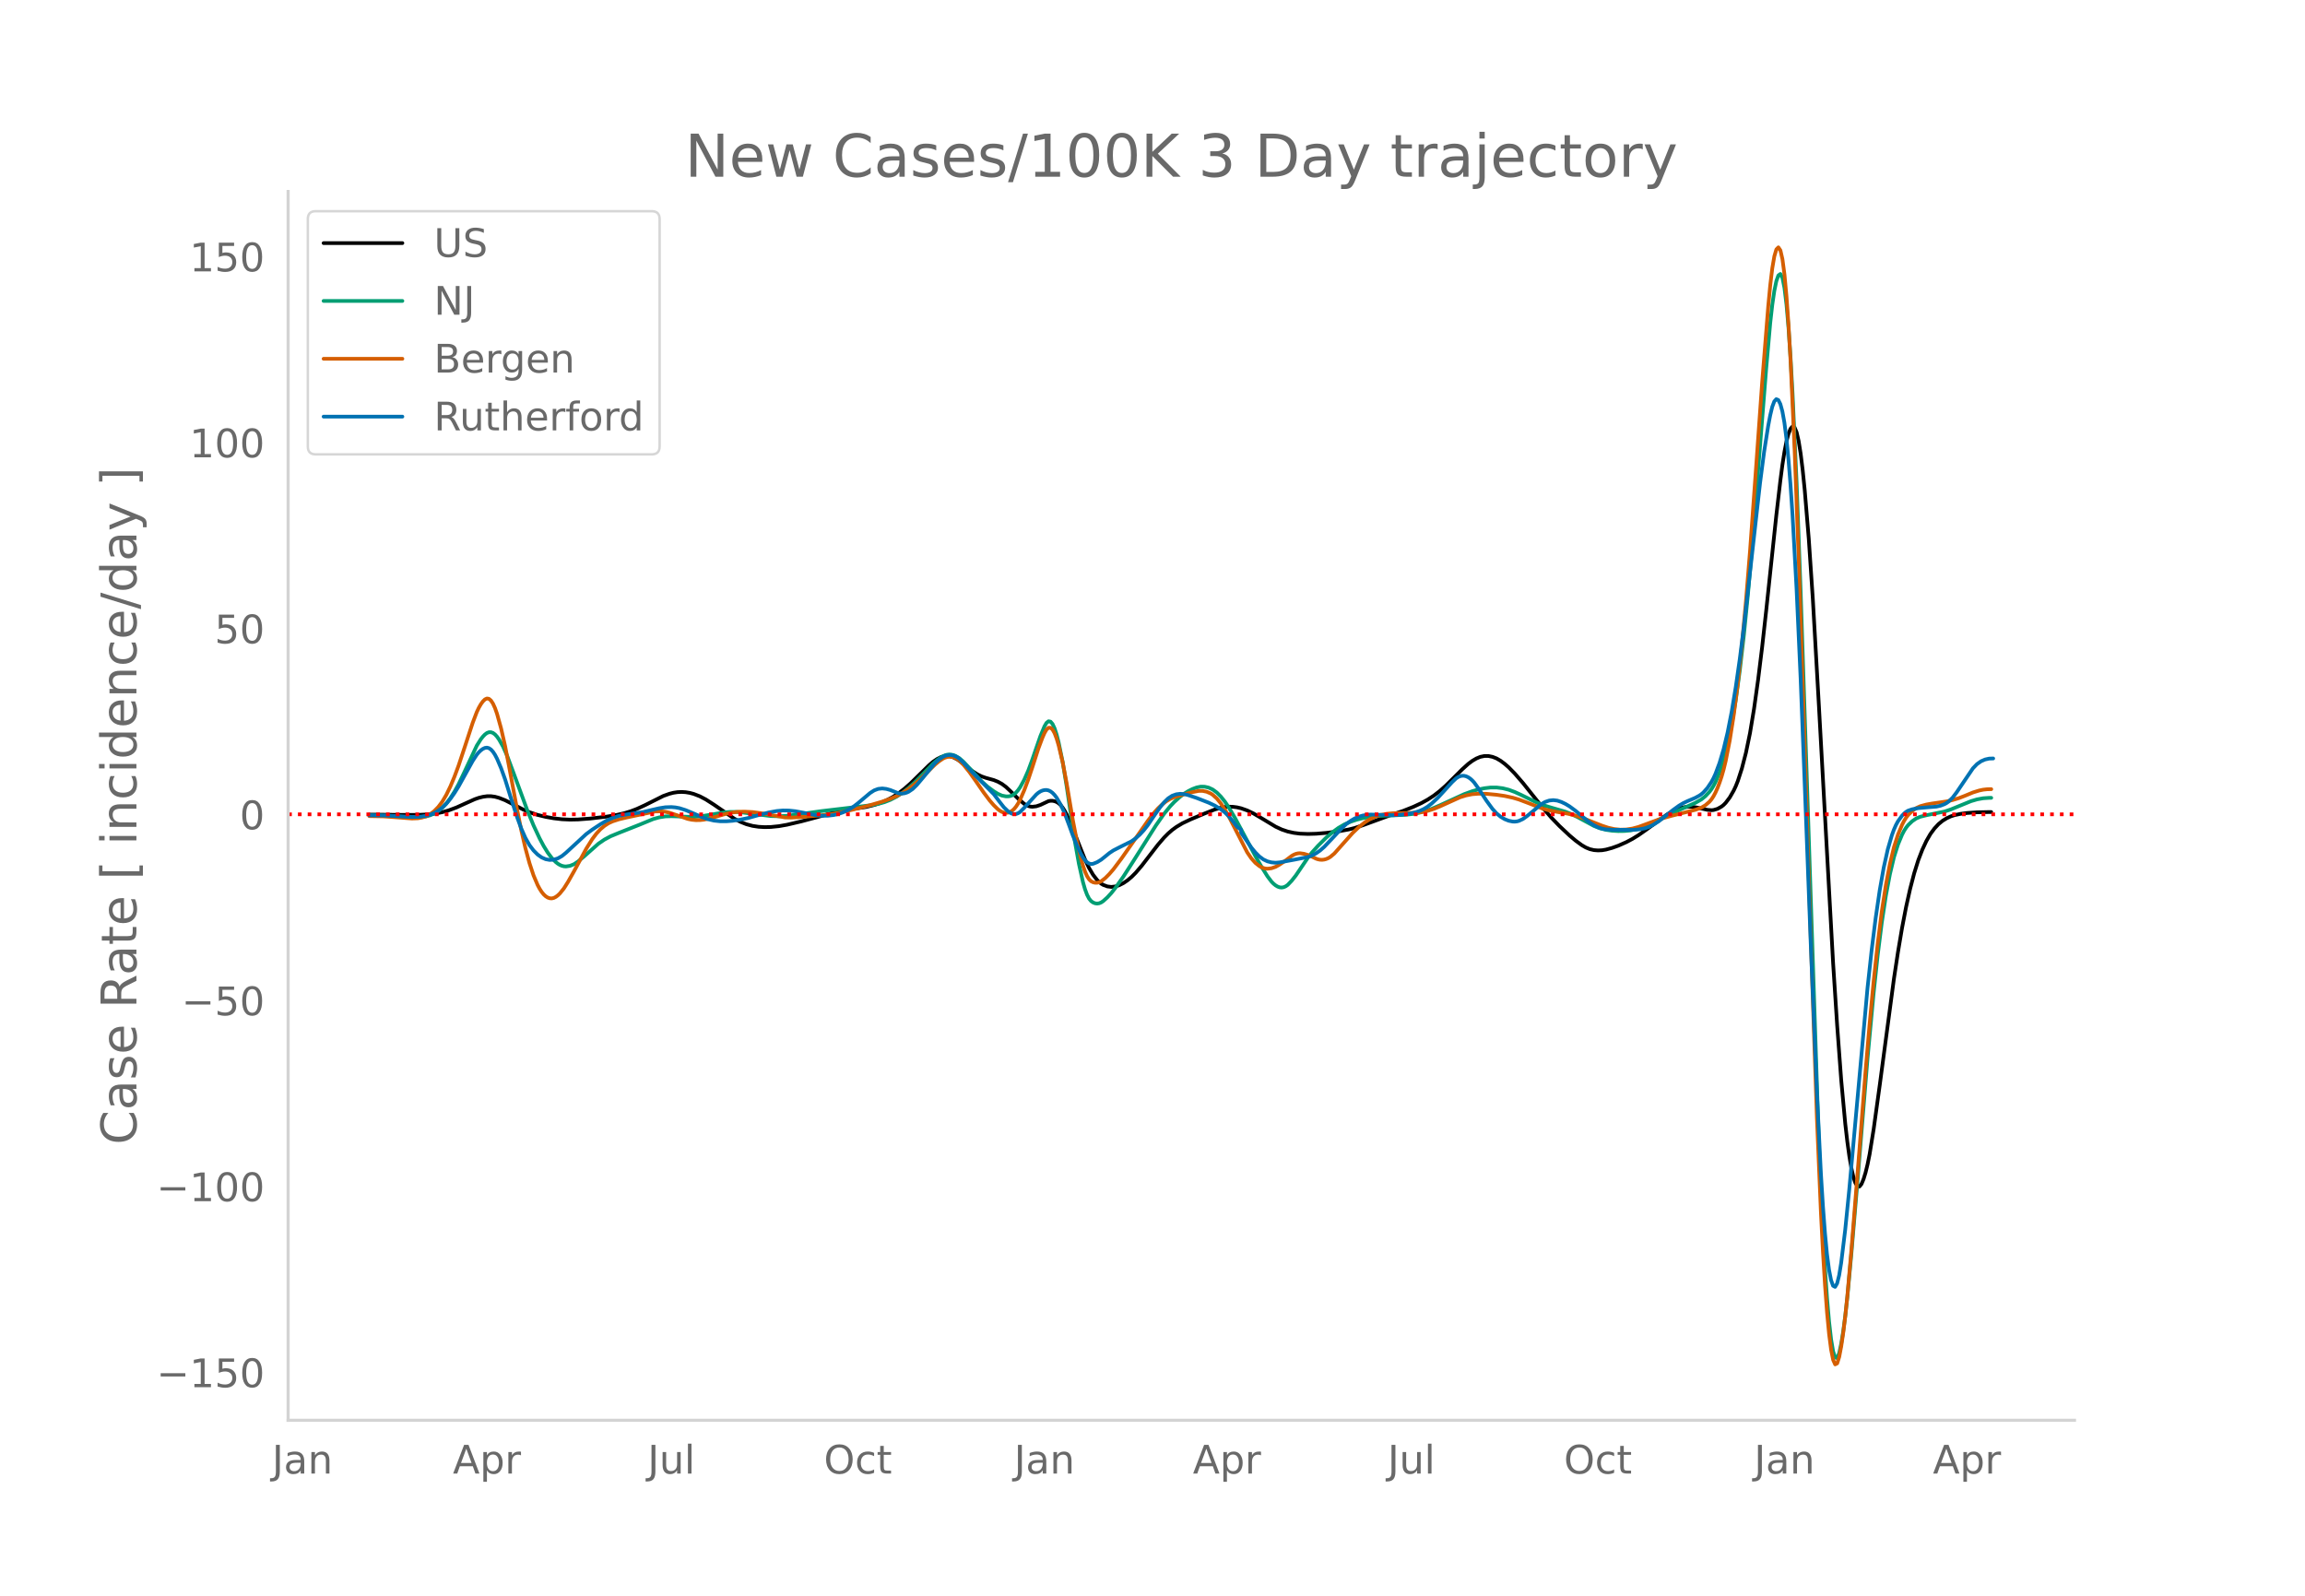 <svg height="864" viewBox="0 0 936 648" width="1248" xmlns="http://www.w3.org/2000/svg" xmlns:xlink="http://www.w3.org/1999/xlink"><defs><style>*{stroke-linecap:butt;stroke-linejoin:round}</style></defs><g id="figure_1"><path d="M0 648h936V0H0z" style="fill:#fff" id="patch_1"/><g id="axes_1"><path d="M117 576.72h725.4V77.76H117z" style="fill:none" id="patch_2"/><path clip-path="url(#pf847828c7d)" d="m149.973 330.785 13.172.105 6.587.01 4.116-.202 3.293-.405 2.47-.49 2.47-.695 3.293-1.227 3.293-1.494 4.117-1.848 1.646-.571 1.647-.411 1.646-.239 1.647-.011 1.647.228 1.646.451 2.47.97 2.47 1.262 4.94 2.552 2.47 1.044 3.293 1.092 3.293.802 3.293.584 3.293.382 3.293.15 3.294-.069 4.94-.373 6.586-.769 4.116-.684 3.293-.77 2.47-.758 2.47-.947 3.293-1.516 7.41-3.723 2.47-.885 1.646-.42 1.647-.25 1.646-.075 1.647.1 1.646.27 1.647.436 2.47.958 2.47 1.297 3.293 2.112 8.233 5.663 2.47 1.293 2.47.987 2.47.658 2.47.375 2.47.14 2.469-.059 3.293-.334 3.293-.578 5.763-1.355 6.587-1.752 8.233-2.31 3.293-.591 8.233-1.202 3.293-.811 2.47-.825 2.47-1.037 2.47-1.296 2.47-1.587 2.469-1.903 2.47-2.174 3.293-3.23 4.117-4.041 1.646-1.424 1.647-1.133 1.646-.831 1.647-.44.823-.042.823.08 1.647.499 1.647.848 1.646 1.172 4.117 3.367 2.47 1.586 1.646.8 1.647.574 3.293.914 1.646.658 1.647.898 1.646 1.224 1.647 1.542 3.293 3.231 2.47 2.101.823.506.824.367.823.228.823.089 1.647-.197 1.646-.55 3.294-1.543.823-.137.823.011.823.16.824.318.823.521.823.773.824 1.032.823 1.291.823 1.552 1.647 3.737 3.293 8.269 2.47 6.204 1.646 3.425 1.647 2.781 1.647 2.126.823.816.823.651.823.493 1.647.613 1.647.203 1.646-.198 1.647-.544 1.646-.833 1.647-1.12 1.646-1.393 1.647-1.65 2.47-2.882 3.293-4.278 3.293-4.268 2.47-2.867 1.647-1.662 1.646-1.43 1.647-1.21 2.47-1.491 3.293-1.566 5.763-2.43 4.116-1.621 2.47-.707 1.647-.307 1.646-.128 1.647.05 1.646.218 1.647.385 2.47.873 2.47 1.181 3.293 1.93 5.763 3.472 2.47 1.15 2.47.836 2.47.54 2.47.314 3.293.126 3.293-.092 4.116-.345 4.94-.627 4.116-.749 2.47-.614 3.293-1.092 12.35-4.51 4.116-1.366 4.117-1.64 3.293-1.538 2.47-1.371 2.47-1.6 2.47-1.908 2.47-2.2 3.292-3.263 3.294-3.288 2.47-2.231 1.646-1.232 1.647-.975 1.646-.677 1.647-.338 1.646.004 1.647.332 1.646.65 1.647.964 1.647 1.227 1.646 1.438 2.47 2.528 3.293 3.8 4.94 6.194 3.293 4.098 3.293 3.773 3.293 3.413 4.117 3.87 2.47 2.085 2.47 1.805 1.646.964 1.647.677 1.646.388 1.647.138 1.646-.073 1.647-.28 2.47-.678 2.47-.885 3.293-1.459 2.47-1.306 2.47-1.522 3.293-2.312 8.233-6.035 2.47-1.41 1.646-.76 1.647-.559 1.646-.34 1.647-.128 1.646.076 1.647.275 4.117.92 1.646.134.823-.073 1.647-.48 1.647-.933.823-.666.823-.831 1.647-2.173 1.646-2.867.824-1.768.823-2.071 1.646-5.09 1.647-6.366 1.647-7.97 1.646-9.9 1.647-11.765 1.646-13.32 1.647-14.796 4.116-38.758 1.647-14.145.823-6.29.823-5.284.824-4.204.823-3.124.823-2.043.824-.92.823.414.823 1.966.824 3.557.823 5.15.823 6.708.823 8.092 1.647 19.785 1.647 24.493 2.47 43.377 5.762 104.429 1.647 25.357 1.647 22.146 1.646 17.774.823 7.138.824 5.972.823 4.803.823 3.631.824 2.46.823 1.29.823.116.823-1.015.824-1.948.823-2.684.823-3.378.824-4.074 1.646-10.186 2.47-17.889 5.763-43.188 1.647-10.874 1.646-9.745 1.647-8.553 1.646-7.385 1.647-6.31 1.647-5.26 1.646-4.273 1.647-3.537 1.646-2.866 1.647-2.235 1.646-1.769 1.647-1.348 1.647-1.015 1.646-.769 1.647-.53 2.47-.517 2.47-.326 4.116-.284 4.94-.108h.823" style="fill:none;stroke:#000;stroke-linecap:round;stroke-width:1.5" id="line2d_1"/><path clip-path="url(#pf847828c7d)" d="m149.973 331.102 6.586.103 5.763.351 5.763.345 2.47-.048 2.47-.334 1.646-.457 1.647-.723 1.647-.995 1.646-1.34 1.647-1.763 1.646-2.186 1.647-2.593 1.646-2.986 2.47-5.152 4.94-10.538 1.647-2.615.823-1.045.823-.86.823-.617.824-.318.823-.009.823.3.824.611.823.91.823 1.163 1.647 2.927 1.646 3.704 2.47 6.622 5.763 15.643 2.47 5.977 2.47 5.275 1.647 3.09 1.646 2.672 1.647 2.18 1.646 1.685.824.643.823.499.823.35.823.204.824.06 1.646-.248 1.647-.684 1.647-1.109 2.47-2.087 5.762-5.11 2.47-1.687 2.47-1.324 3.293-1.36 8.233-3.254 5.763-2.374 2.47-.697 2.47-.391 2.47-.074 9.056.3 3.293-.325 4.117-.69 4.94-.838 2.47-.19 2.469.01 2.47.216 11.526 1.446 3.293.083 3.293-.18 4.117-.522 9.88-1.39 13.995-1.654 6.586-.788 2.47-.484 2.47-.679 2.47-.961 2.47-1.283 2.47-1.624 2.47-1.95 2.47-2.233 4.116-4.175 3.293-3.4 1.647-1.432 1.646-1.197 1.647-.82.823-.214.823-.082.824.05.823.175.823.297 1.647.956 1.646 1.429 3.294 3.493 4.116 4.486 2.47 2.218 2.47 1.828 1.646 1.014 1.647.727 1.646.322.824.007.823-.107.823-.272.824-.49.823-.72.823-.947.824-1.176 1.646-3.004 1.647-3.75 1.646-4.463 3.293-9.553 1.647-3.959.823-1.405.824-.654.823.15.823.954.823 1.76.824 2.54.823 3.2 1.647 7.995 1.646 10.059 3.293 22.139 1.647 9.103 1.646 7.427.824 2.855.823 2.227.823 1.599.824 1.005.823.58.823.324.824.103.823-.12.823-.34.823-.55 1.647-1.483 1.647-1.788 1.646-2.079 3.293-4.676 4.117-6.396 9.056-14.321 3.293-4.693 2.47-3.038 1.646-1.74 2.47-2.215 1.647-1.226 1.647-1.025 1.646-.822 1.647-.617 1.646-.338 1.647.015 1.646.373 1.647.772 1.647 1.21 1.646 1.65 1.647 2.057 1.646 2.434 2.47 4.22 3.293 6.127 4.94 9.28 2.47 4.313 2.47 3.95 1.646 2.173.824.839.823.67.823.496.824.302.823.083.823-.138.823-.36.824-.581 1.646-1.726 1.647-2.097 2.47-3.637 2.47-3.637 1.646-2.097 2.47-2.737 3.293-3.27 2.47-2.127 2.47-1.81 2.47-1.44 2.47-1.064 2.47-.82 2.47-.62 3.293-.576 3.293-.335 4.94-.202 5.762-.253 3.294-.379 2.47-.487 2.47-.685 2.47-.883 3.292-1.407 9.88-4.543 3.293-1.203 2.47-.704 2.47-.506 2.47-.29 2.47-.008 2.47.299 2.47.612 2.47.918 2.469 1.135 6.586 3.228 2.47.974 3.293 1.007 5.763 1.672 2.47.985 2.47 1.213 6.586 3.552 2.47.971 2.47.628 2.47.352 2.47.149 2.47-.035 2.47-.224 2.47-.515 2.47-.834 2.47-1.06 13.172-6.216 5.763-2.565 2.47-1.4 1.646-1.327 1.647-1.75.823-1.107.823-1.34.824-1.583 1.646-3.902 1.647-4.99 1.646-6.51 1.647-8.139 1.647-9.875 1.646-12.033 1.647-14.298 1.646-16.54 1.647-18.7 2.47-31.57 3.293-41.412 1.646-18.538.824-7.275.823-5.623.823-3.97.824-2.318.823-.583.823 1.566.823 4.132.824 6.778.823 9.427.823 12.073.824 14.673 1.646 36.17 1.647 44.478 7.41 224.486 1.646 35.838.823 14.32.824 11.925.823 9.555.823 7.21.823 4.87.824 2.53.823.189.823-2.054.824-3.81.823-5.08.823-6.252.823-7.424 1.647-17.733 2.47-29.233 4.116-50.383 2.47-26.418 1.647-15.331 1.646-13.09 1.647-10.84 1.647-8.782 1.646-6.92 1.647-5.19 1.646-3.968.824-1.574.823-1.3.823-1.04 1.647-1.575 1.646-1.123 1.647-.69 2.47-.617 7.41-1.514 2.47-.82 4.116-1.691 4.116-1.681 2.47-.731 2.47-.455 2.47-.166.823-.003h0" style="fill:none;stroke:#009e73;stroke-linecap:round;stroke-width:1.5" id="line2d_2"/><path clip-path="url(#pf847828c7d)" d="m149.973 331.4 5.763.108 4.116.29 7.41.575 2.47-.1 1.646-.294 1.647-.52 1.646-.837 1.647-1.25 1.647-1.67 1.646-2.185 1.647-2.793 1.646-3.403 1.647-3.946 1.646-4.425 2.47-7.436 3.293-10.028 1.647-4.335.823-1.733.824-1.437.823-1.14.823-.82.823-.395.824.141.823.698.823 1.255.824 1.811.823 2.349 1.647 5.924 1.646 7.244 1.647 8.51 3.293 17.607 1.646 8.14 1.647 7.155 1.647 6.052 1.646 4.953 1.647 3.885.823 1.545.823 1.279.824 1.016.823.764.823.524.823.286.824.049.823-.19.823-.422.824-.62.823-.788 1.646-2.054 1.647-2.616 2.47-4.365 4.94-9.122 2.47-3.933 1.646-2.186 1.647-1.78 1.646-1.387 1.647-1.062 1.646-.754 2.47-.803 3.293-.792 11.526-2.43 2.47-.044 1.647.182 1.647.365 3.293 1.094 4.116 1.423 1.647.345 1.646.162 1.647-.01 1.646-.174 2.47-.514 3.293-.946 3.294-.941 2.47-.512 2.47-.29 2.47-.058 3.292.164 3.294.426 9.879 1.751 2.47.063 3.293-.154 11.526-.982 4.117-.72 5.763-1.265 6.586-1.678 5.763-1.677 3.293-1.16 2.47-1.069 2.47-1.32 2.47-1.598 2.47-1.933 2.47-2.239 3.293-3.308 2.47-2.397 1.646-1.36 1.647-1.108.823-.379.823-.243.823-.107.824.03.823.168.823.31.824.453.823.594 1.646 1.608 2.47 3.06 2.47 3.496 3.293 4.765 2.47 3.297 1.647 1.905 1.646 1.604.824.635.823.464.823.286.823.107.824-.073.823-.258.823-.48.824-.739.823-1.002.823-1.268.824-1.532 1.646-3.77 1.647-4.384 1.646-4.91 2.47-7.687 1.647-4.388.823-1.884.823-1.43.824-.74.823-.004.823.732.823 1.468.824 2.18.823 2.77 1.647 6.924 1.646 8.703 2.47 14.7 1.647 8.464 1.646 7.1.823 2.932.824 2.401.823 1.854.823 1.306.824.788.823.416.823.191.824-.005.823-.2.823-.397 1.647-1.295 1.646-1.648L452.12 353l3.293-4.391 4.94-7.06 5.763-8.255 2.47-3.213 1.646-1.828 1.647-1.56 1.646-1.278 1.647-.987 1.646-.7 3.294-1.016 4.116-1.051 2.47-.489 1.647-.01 1.646.336 1.647.71.823.54 1.647 1.478 1.646 2.01 1.647 2.494 1.646 2.93 7.41 14.44 1.646 2.41 1.647 1.86 1.647 1.324.823.464.823.331.823.2.824.07 1.646-.187 1.647-.575 1.647-.918 2.47-1.683 2.47-1.86.823-.47.823-.335.823-.198.823-.062 1.647.227 1.647.493 1.646.704 1.647.797.823.272.823.15.824.026.823-.098.823-.227.823-.359.824-.492 1.646-1.387 2.47-2.781 4.94-5.538 2.47-2.352 2.47-1.952 1.646-1.05 1.647-.849 1.646-.667 1.647-.491 2.47-.45 2.47-.228 4.94-.078 4.116-.097 2.47-.256 2.47-.522 2.47-.785 2.47-1.01 8.232-3.719 2.47-.764 2.47-.489 2.47-.195 3.293.043 4.116.387 3.294.482 3.293.712 2.47.727 3.293 1.243 6.586 2.537 2.47.64 3.293.627 4.117.69 3.293.805 2.47.82 4.94 1.967 3.292 1.296 2.47.818 2.47.557 2.47.248 2.47-.069 2.47-.38 2.47-.663 4.116-1.514 4.94-1.806 4.116-1.133 9.88-2.494 2.47-.886 1.646-.982 1.647-1.42.823-.973.823-1.255.824-1.553.823-1.852.823-2.15.824-2.468.823-2.88.823-3.385 1.647-8.345 1.646-10.455 1.647-12.8 1.646-15.379 1.647-17.958 1.647-20.253 2.47-34.074 2.47-34.547 2.47-30.934.822-8.637.824-6.784.823-4.798.823-2.811.824-.825.823 1.221.823 3.57.823 6.217.824 8.926.823 11.635.823 14.343 1.647 36.19 1.647 43.904 1.646 50.804L735.331 382l2.47 72.023 1.647 38.76.823 15.791.823 13.4.824 11.015.823 8.683.823 6.397.823 4.123.824 1.848.823-.427.823-2.61.824-4.329.823-5.587.823-6.752.823-7.918 1.647-18.695 3.293-41.201 2.47-31.683 1.647-19.154 1.646-17.332 1.647-15.271 1.646-12.97 1.647-10.668 1.647-8.614 1.646-6.807 1.647-5.136 1.646-3.958.824-1.585.823-1.321.823-1.071 1.647-1.644 1.646-1.188 1.647-.75 2.47-.673 2.47-.434 5.763-.839 2.47-.565 2.47-.754 2.47-.958 3.292-1.366 2.47-.767 1.647-.348 1.646-.18 1.647-.03h0" style="fill:none;stroke:#d55e00;stroke-linecap:round;stroke-width:1.5" id="line2d_3"/><path clip-path="url(#pf847828c7d)" d="m149.973 331.082 6.586.091 6.586.355 4.117.194 3.293-.075 2.47-.354 1.646-.453 1.647-.694 1.647-.941 1.646-1.248 1.647-1.617 1.646-1.988 1.647-2.326 1.646-2.633 2.47-4.461 3.293-5.961 1.647-2.519.823-.978.824-.786.823-.594.823-.39.823-.12.824.214.823.559.823.905.824 1.251.823 1.582 1.647 3.87 1.646 4.571 2.47 7.96 2.47 7.589 1.646 4.455 1.647 3.716 1.647 2.916 1.646 2.173 1.647 1.649 1.646 1.18 1.647.722 1.646.3 1.647-.115 1.647-.526 1.646-.936 1.647-1.336 8.233-7.602 2.47-1.818 3.293-2.173 2.47-1.44 2.47-1.129 2.47-.805 2.47-.485 7.409-1.08 3.293-.8 3.293-.756 2.47-.392 2.47-.082 1.646.141 1.647.315 2.47.78 3.293 1.37 3.293 1.46 2.47.86 2.47.581 2.47.256 2.47.016 2.47-.187 3.293-.475 3.293-.701 4.116-1.143 4.117-1.077 3.293-.595 2.47-.215 2.47.038 2.47.253 3.293.6 4.94.985 2.47.257 2.47.012 2.469-.287 1.647-.365 1.646-.527 1.647-.693 1.646-.868 1.647-1.067 1.646-1.275 4.94-4.158 1.647-1.057 1.646-.616 1.647-.172 1.646.187 1.647.458 3.293 1.309.823.123h.824l.823-.123.823-.245.824-.37 1.646-1.115 1.647-1.608 2.47-2.907 4.94-5.997 1.646-1.483 1.647-1.109.823-.371.823-.239.823-.107.824.026.823.158.823.298.824.441.823.586 1.646 1.593 3.294 3.569 9.056 9.234 2.47 3.256 1.646 2.089 1.647 1.593.823.597.823.412.824.18.823-.06.823-.3.824-.543 1.646-1.65 4.94-5.448.823-.692.823-.528.824-.364.823-.201.823-.031.824.167.823.392.823.623.823.855.824 1.083 1.646 2.803 1.647 3.612 1.646 4.39 1.647 4.525 1.647 4.018 1.646 3.467.823 1.437.824 1.14.823.827.823.517.824.204.823-.088 1.647-.667 1.646-1.008 1.647-1.318 1.646-1.345 1.647-1.092 2.47-1.27 4.94-2.466 1.646-1.186 1.647-1.474 1.646-1.78 1.647-2.098 2.47-3.665 2.47-3.523 1.646-2.062 1.647-1.597 1.646-1.076 1.647-.585 1.646-.211 1.647.134 1.647.43 3.293 1.108 4.94 1.93 2.47 1.17 2.47 1.5 1.646 1.29 1.646 1.642 1.647 1.994 1.646 2.231 1.647 1.164v1.194l4.116 5.974 1.647 2.012 1.647 1.66 1.646 1.22 1.647.78 1.646.42 1.647.14 1.647-.135 5.763-1.06 5.763-1.134 1.646-.624 1.647-.87 1.646-1.154 1.647-1.449 3.293-3.47 4.116-4.405 1.647-1.465 1.647-1.222 1.646-.972 1.647-.717 1.646-.474 1.647-.29 1.647-.117 3.293.093 5.763.176 3.293-.217 3.293-.415 2.47-.568 1.646-.54 1.647-.737 1.647-1.001 1.646-1.265 2.47-2.296 2.47-2.685 3.293-3.64 1.647-1.563.823-.553.823-.366.824-.177.823.01.823.197.823.378.824.551.823.724.823.897 1.647 2.294 3.293 5.026 2.47 3.377 1.646 1.807 1.647 1.365 1.647.982 1.646.658 1.647.333.823.027.823-.088.824-.205 1.646-.76 1.647-1.17 2.47-2.036 3.293-2.808 1.646-.947 1.647-.554 1.647-.17 1.646.204 1.647.549 1.646.784 1.647.993 2.47 1.817 3.293 2.772 2.47 1.985 1.646 1.068 1.647.847 1.646.572 1.647.286 3.293.18 7.41.02 2.47-.164 2.47-.416 1.646-.54 1.647-.791 2.47-1.559 2.47-1.917 3.293-2.65 2.47-1.78 1.646-.987 1.647-.795 3.293-1.4 1.646-.894.824-.56.823-.7 1.647-1.844 1.646-2.448.823-1.519.824-1.79 1.646-4.423 1.647-5.559 1.646-6.884 1.647-8.403 1.647-9.929 1.646-11.483 1.647-13.067 3.293-29.118 3.293-29.276 1.647-12.657 1.646-10.45.823-4.337.824-3.422.823-2.203.823-.924.824.354.823 1.633.823 2.968.823 4.574.824 6.457.823 8.393.823 10.33.824 12.265 1.646 30.072 1.647 36.466 1.646 42.41 2.47 65.441 2.47 59.768 1.647 33.266.823 13.23.823 10.918.824 8.602.823 6.325.823 4.234.823 2.326.824.456.823-1.413.823-3.283.824-5.056 1.646-13.482 1.647-16.387 7.41-81.814 1.646-15.107 1.647-13.198 1.646-11.27 1.647-9.324 1.646-7.388 1.647-5.66.823-2.26.823-1.883.824-1.523 1.646-2.288.824-.864.823-.683.823-.501 1.647-.56 2.47-.474 3.293-.293 4.116-.328 1.647-.37 1.646-.631.824-.455.823-.592 1.646-1.614 1.647-2.175 6.586-9.717 1.647-1.704 1.647-1.16 1.646-.714 1.647-.363 1.646-.057h0" style="fill:none;stroke:#0072b2;stroke-linecap:round;stroke-width:1.5" id="line2d_4"/><path clip-path="url(#pf847828c7d)" d="M117 330.668h725.4" style="fill:none;stroke:red;stroke-dasharray:1.5,2.475;stroke-dashoffset:0;stroke-width:1.5" id="line2d_5"/><path d="M117 576.72V77.76" style="fill:none;stroke:#d3d3d3;stroke-linecap:square;stroke-linejoin:miter;stroke-width:1.25" id="patch_3"/><path d="M117 576.72h725.4" style="fill:none;stroke:#d3d3d3;stroke-linecap:square;stroke-linejoin:miter;stroke-width:1.25" id="patch_4"/><g id="matplotlib.axis_1"><g id="xtick_1"><g style="fill:#696969" transform="matrix(.16 0 0 -.16 110.472 598.378)" id="text_1"><defs><path d="M9.813 72.906h9.859V5.078q0-13.187-5-19.14-5-5.954-16.094-5.954h-3.75v8.297h3.078q6.531 0 9.219 3.672Q9.813-4.39 9.813 5.078z" id="DejaVuSans-74"/><path d="M34.281 27.484q-10.89 0-15.093-2.484-4.204-2.484-4.204-8.5 0-4.781 3.157-7.594 3.156-2.797 8.562-2.797 7.485 0 12 5.297 4.516 5.297 4.516 14.078v2zm17.922 3.72V0H43.22v8.297Q40.14 3.328 35.547.953q-4.594-2.375-11.234-2.375-8.391 0-13.36 4.719Q6 8.016 6 15.922q0 9.219 6.172 13.906 6.187 4.688 18.437 4.688h12.61v.89q0 6.203-4.078 9.594-4.078 3.39-11.453 3.39-4.688 0-9.141-1.124-4.438-1.125-8.531-3.375v8.312q4.921 1.906 9.562 2.844 4.64.953 9.031.953 11.875 0 17.735-6.156 5.86-6.14 5.86-18.64z" id="DejaVuSans-97"/><path d="M54.89 33.016V0h-8.984v32.719q0 7.765-3.031 11.61-3.031 3.858-9.078 3.858-7.281 0-11.484-4.64-4.204-4.625-4.204-12.64V0H9.08v54.688h9.03v-8.5q3.235 4.937 7.594 7.374Q30.078 56 35.797 56q9.422 0 14.25-5.828 4.844-5.828 4.844-17.156z" id="DejaVuSans-110"/></defs><use xlink:href="#DejaVuSans-74"/><use x="29.492" xlink:href="#DejaVuSans-97"/><use x="90.771" xlink:href="#DejaVuSans-110"/></g></g><g id="xtick_2"><g style="fill:#696969" transform="matrix(.16 0 0 -.16 183.883 598.378)" id="text_2"><defs><path d="M34.188 63.188 20.797 26.906h26.812zm-5.579 9.718h11.188L67.578 0h-10.25l-6.64 18.703h-32.86L11.188 0H.78z" id="DejaVuSans-65"/><path d="M18.11 8.203v-29H9.077v75.484h9.031v-8.296q2.844 4.875 7.157 7.234Q29.594 56 35.594 56q9.968 0 16.187-7.906 6.235-7.907 6.235-20.797T51.78 6.484q-6.218-7.906-16.187-7.906-6 0-10.328 2.375-4.313 2.375-7.157 7.25zm30.578 19.094q0 9.906-4.079 15.547-4.078 5.64-11.203 5.64-7.14 0-11.218-5.64-4.079-5.64-4.079-15.547 0-9.906 4.078-15.547 4.079-5.64 11.22-5.64 7.124 0 11.202 5.64t4.078 15.547z" id="DejaVuSans-112"/><path d="M41.11 46.297q-1.516.875-3.297 1.281Q36.03 48 33.89 48q-7.625 0-11.703-4.953-4.079-4.953-4.079-14.234V0H9.08v54.688h9.03v-8.5q2.844 4.984 7.375 7.39Q30.031 56 36.531 56q.922 0 2.047-.125 1.125-.11 2.484-.36z" id="DejaVuSans-114"/></defs><use xlink:href="#DejaVuSans-65"/><use x="68.408" xlink:href="#DejaVuSans-112"/><use x="131.885" xlink:href="#DejaVuSans-114"/></g></g><g id="xtick_3"><g style="fill:#696969" transform="matrix(.16 0 0 -.16 262.99 598.378)" id="text_3"><defs><path d="M8.5 21.578v33.11h8.984V21.922q0-7.766 3.016-11.656 3.031-3.875 9.094-3.875 7.265 0 11.484 4.64 4.234 4.64 4.234 12.656v31h8.985V0h-8.984v8.406Q42.047 3.422 37.718 1q-4.313-2.422-10.032-2.422-9.421 0-14.312 5.86Q8.5 10.296 8.5 21.578zM31.11 56z" id="DejaVuSans-117"/><path d="M9.422 75.984h8.984V0H9.422z" id="DejaVuSans-108"/></defs><use xlink:href="#DejaVuSans-74"/><use x="29.492" xlink:href="#DejaVuSans-117"/><use x="92.871" xlink:href="#DejaVuSans-108"/></g></g><g id="xtick_4"><g style="fill:#696969" transform="matrix(.16 0 0 -.16 334.553 598.378)" id="text_4"><defs><path d="M39.406 66.219q-10.75 0-17.078-8.016-6.312-8-6.312-21.828 0-13.766 6.312-21.781 6.328-8 17.078-8 10.735 0 17.016 8 6.281 8.015 6.281 21.781 0 13.828-6.281 21.828-6.281 8.016-17.016 8.016zm0 8q15.328 0 24.5-10.281 9.188-10.282 9.188-27.563 0-17.234-9.188-27.516-9.172-10.28-24.5-10.28-15.375 0-24.593 10.25-9.204 10.265-9.204 27.546t9.204 27.563q9.218 10.28 24.593 10.28z" id="DejaVuSans-79"/><path d="M48.781 52.594v-8.407q-3.812 2.11-7.64 3.157-3.828 1.047-7.735 1.047-8.75 0-13.593-5.547-4.829-5.532-4.829-15.547 0-10.016 4.829-15.563 4.843-5.53 13.593-5.53 3.907 0 7.735 1.046 3.828 1.047 7.64 3.156V2.094Q45.016.344 40.984-.531q-4.015-.89-8.562-.89-12.36 0-19.64 7.765-7.266 7.765-7.266 20.953 0 13.375 7.343 21.031Q20.22 56 33.016 56q4.14 0 8.093-.86 3.953-.843 7.672-2.546z" id="DejaVuSans-99"/><path d="M18.313 70.219V54.688h18.5v-6.985h-18.5V18.016q0-6.688 1.828-8.594 1.828-1.906 7.453-1.906h9.218V0h-9.218q-10.407 0-14.36 3.875-3.953 3.89-3.953 14.14v29.688H2.687v6.984h6.594V70.22z" id="DejaVuSans-116"/></defs><use xlink:href="#DejaVuSans-79"/><use x="78.711" xlink:href="#DejaVuSans-99"/><use x="133.691" xlink:href="#DejaVuSans-116"/></g></g><g id="xtick_5"><g style="fill:#696969" transform="matrix(.16 0 0 -.16 411.795 598.378)" id="text_5"><use xlink:href="#DejaVuSans-74"/><use x="29.492" xlink:href="#DejaVuSans-97"/><use x="90.771" xlink:href="#DejaVuSans-110"/></g></g><g id="xtick_6"><g style="fill:#696969" transform="matrix(.16 0 0 -.16 484.384 598.378)" id="text_6"><use xlink:href="#DejaVuSans-65"/><use x="68.408" xlink:href="#DejaVuSans-112"/><use x="131.885" xlink:href="#DejaVuSans-114"/></g></g><g id="xtick_7"><g style="fill:#696969" transform="matrix(.16 0 0 -.16 563.49 598.378)" id="text_7"><use xlink:href="#DejaVuSans-74"/><use x="29.492" xlink:href="#DejaVuSans-117"/><use x="92.871" xlink:href="#DejaVuSans-108"/></g></g><g id="xtick_8"><g style="fill:#696969" transform="matrix(.16 0 0 -.16 635.053 598.378)" id="text_8"><use xlink:href="#DejaVuSans-79"/><use x="78.711" xlink:href="#DejaVuSans-99"/><use x="133.691" xlink:href="#DejaVuSans-116"/></g></g><g id="xtick_9"><g style="fill:#696969" transform="matrix(.16 0 0 -.16 712.296 598.378)" id="text_9"><use xlink:href="#DejaVuSans-74"/><use x="29.492" xlink:href="#DejaVuSans-97"/><use x="90.771" xlink:href="#DejaVuSans-110"/></g></g><g id="xtick_10"><g style="fill:#696969" transform="matrix(.16 0 0 -.16 784.885 598.378)" id="text_10"><use xlink:href="#DejaVuSans-65"/><use x="68.408" xlink:href="#DejaVuSans-112"/><use x="131.885" xlink:href="#DejaVuSans-114"/></g></g></g><g id="matplotlib.axis_2"><g id="ytick_1"><g style="fill:#696969" transform="matrix(.16 0 0 -.16 63.553 563.296)" id="text_11"><defs><path d="M10.594 35.5h62.593v-8.297H10.594z" id="DejaVuSans-8722"/><path d="M12.406 8.297h16.11v55.625l-17.532-3.516v8.985l17.438 3.515h9.86V8.296H54.39V0H12.406z" id="DejaVuSans-49"/><path d="M10.797 72.906h38.719v-8.312H19.828v-17.86q2.14.735 4.281 1.094 2.157.36 4.313.36 12.203 0 19.328-6.688 7.14-6.688 7.14-18.11 0-11.765-7.328-18.296-7.328-6.516-20.656-6.516-4.593 0-9.36.781-4.75.782-9.827 2.344v9.922q4.39-2.39 9.078-3.563 4.687-1.171 9.906-1.171 8.453 0 13.375 4.437 4.938 4.438 4.938 12.063 0 7.609-4.938 12.047-4.922 4.453-13.375 4.453-3.953 0-7.89-.875-3.922-.875-8.016-2.735z" id="DejaVuSans-53"/><path d="M31.781 66.406q-7.61 0-11.453-7.5Q16.5 51.422 16.5 36.375q0-14.984 3.828-22.484 3.844-7.5 11.453-7.5 7.672 0 11.5 7.5 3.844 7.5 3.844 22.484 0 15.047-3.844 22.531-3.828 7.5-11.5 7.5zm0 7.813q12.266 0 18.735-9.703 6.468-9.688 6.468-28.141 0-18.406-6.468-28.11-6.47-9.687-18.735-9.687-12.25 0-18.718 9.688-6.47 9.703-6.47 28.109 0 18.453 6.47 28.14Q19.53 74.22 31.78 74.22z" id="DejaVuSans-48"/></defs><use xlink:href="#DejaVuSans-8722"/><use x="83.789" xlink:href="#DejaVuSans-49"/><use x="147.412" xlink:href="#DejaVuSans-53"/><use x="211.035" xlink:href="#DejaVuSans-48"/></g></g><g id="ytick_2"><g style="fill:#696969" transform="matrix(.16 0 0 -.16 63.553 487.78)" id="text_12"><use xlink:href="#DejaVuSans-8722"/><use x="83.789" xlink:href="#DejaVuSans-49"/><use x="147.412" xlink:href="#DejaVuSans-48"/><use x="211.035" xlink:href="#DejaVuSans-48"/></g></g><g id="ytick_3"><g style="fill:#696969" transform="matrix(.16 0 0 -.16 73.733 412.263)" id="text_13"><use xlink:href="#DejaVuSans-8722"/><use x="83.789" xlink:href="#DejaVuSans-53"/><use x="147.412" xlink:href="#DejaVuSans-48"/></g></g><g id="ytick_4"><use xlink:href="#DejaVuSans-48" style="fill:#696969" transform="matrix(.16 0 0 -.16 97.32 336.746)" id="text_14"/></g><g id="ytick_5"><g style="fill:#696969" transform="matrix(.16 0 0 -.16 87.14 261.23)" id="text_15"><use xlink:href="#DejaVuSans-53"/><use x="63.623" xlink:href="#DejaVuSans-48"/></g></g><g id="ytick_6"><g style="fill:#696969" transform="matrix(.16 0 0 -.16 76.96 185.713)" id="text_16"><use xlink:href="#DejaVuSans-49"/><use x="63.623" xlink:href="#DejaVuSans-48"/><use x="127.246" xlink:href="#DejaVuSans-48"/></g></g><g id="ytick_7"><g style="fill:#696969" transform="matrix(.16 0 0 -.16 76.96 110.197)" id="text_17"><use xlink:href="#DejaVuSans-49"/><use x="63.623" xlink:href="#DejaVuSans-53"/><use x="127.246" xlink:href="#DejaVuSans-48"/></g></g><g style="fill:#696969" transform="matrix(0 -.2 -.2 0 55.393 464.8)" id="text_18"><defs><path d="M64.406 67.281v-10.39q-4.984 4.64-10.625 6.922-5.64 2.296-11.984 2.296-12.5 0-19.14-7.64-6.641-7.64-6.641-22.094 0-14.406 6.64-22.047 6.64-7.64 19.14-7.64 6.345 0 11.985 2.296 5.64 2.297 10.625 6.938V5.609Q59.234 2.094 53.437.33q-5.78-1.75-12.218-1.75-16.563 0-26.094 10.124-9.516 10.14-9.516 27.672 0 17.578 9.516 27.703 9.531 10.14 26.094 10.14 6.531 0 12.312-1.734 5.797-1.734 10.875-5.203z" id="DejaVuSans-67"/><path d="M44.281 53.078v-8.5q-3.797 1.953-7.906 2.922-4.094.984-8.5.984-6.688 0-10.031-2.047-3.344-2.046-3.344-6.156 0-3.125 2.39-4.906 2.391-1.781 9.626-3.39l3.078-.688q9.562-2.047 13.593-5.781 4.032-3.735 4.032-10.422 0-7.625-6.032-12.078-6.03-4.438-16.578-4.438-4.39 0-9.156.86Q10.688.296 5.422 2v9.281q4.984-2.594 9.812-3.89 4.829-1.282 9.579-1.282 6.343 0 9.75 2.172 3.421 2.172 3.421 6.125 0 3.656-2.468 5.61-2.453 1.953-10.813 3.765l-3.125.735q-8.344 1.75-12.062 5.39-3.704 3.64-3.704 9.985 0 7.718 5.47 11.906Q16.75 56 26.811 56q4.97 0 9.36-.734 4.406-.72 8.11-2.188z" id="DejaVuSans-115"/><path d="M56.203 29.594v-4.39H14.891q.593-9.282 5.593-14.142 5-4.859 13.938-4.859 5.172 0 10.031 1.266 4.86 1.265 9.656 3.812v-8.5Q49.266.734 44.187-.344 39.11-1.422 33.892-1.422q-13.094 0-20.735 7.61-7.64 7.625-7.64 20.625 0 13.421 7.25 21.296Q20.016 56 32.328 56q11.031 0 17.453-7.11 6.422-7.093 6.422-19.296zm-8.984 2.64q-.094 7.36-4.125 11.75-4.032 4.407-10.672 4.407-7.516 0-12.031-4.25-4.516-4.25-5.203-11.97z" id="DejaVuSans-101"/><path d="M44.39 34.188q3.172-1.079 6.172-4.594 3-3.516 6.032-9.672L66.609 0H56l-9.313 18.703q-3.624 7.328-7.015 9.719-3.39 2.39-9.25 2.39h-10.75V0h-9.86v72.906h22.266q12.5 0 18.656-5.234 6.157-5.219 6.157-15.766 0-6.89-3.203-11.437-3.204-4.532-9.297-6.282zM19.673 64.797V38.922h12.406q7.125 0 10.766 3.297 3.64 3.297 3.64 9.687 0 6.39-3.64 9.64-3.64 3.25-10.766 3.25z" id="DejaVuSans-82"/><path d="M8.594 75.984h20.703V69H17.578V-6.203h11.719v-6.984H8.594z" id="DejaVuSans-91"/><path d="M9.422 54.688h8.984V0H9.422zm0 21.296h8.984v-11.39H9.422z" id="DejaVuSans-105"/><path d="M45.406 46.39v29.594h8.985V0h-8.985v8.203Q42.578 3.328 38.25.953q-4.313-2.375-10.375-2.375-9.906 0-16.14 7.906-6.22 7.922-6.22 20.813 0 12.89 6.22 20.797Q17.968 56 27.874 56q6.063 0 10.375-2.375 4.328-2.36 7.156-7.234zm-30.61-19.093q0-9.906 4.079-15.547 4.078-5.64 11.203-5.64 7.125 0 11.219 5.64 4.11 5.64 4.11 15.547 0 9.906-4.11 15.547-4.094 5.64-11.219 5.64-7.125 0-11.203-5.64-4.078-5.64-4.078-15.547z" id="DejaVuSans-100"/><path d="M25.39 72.906h8.297L8.297-9.28H0z" id="DejaVuSans-47"/><path d="M32.172-5.078q-3.797-9.766-7.422-12.735-3.61-2.984-9.656-2.984H7.906v7.516h5.282q3.703 0 5.75 1.765Q21-9.766 23.483-3.219l1.61 4.094-22.11 53.813H12.5l17.094-42.766 17.093 42.766h9.516z" id="DejaVuSans-121"/><path d="M30.422 75.984v-89.171H9.719v6.984H21.39V69H9.719v6.984z" id="DejaVuSans-93"/></defs><use xlink:href="#DejaVuSans-67"/><use x="69.824" xlink:href="#DejaVuSans-97"/><use x="131.104" xlink:href="#DejaVuSans-115"/><use x="183.203" xlink:href="#DejaVuSans-101"/><use x="244.727" xlink:href="#DejaVuSans-32"/><use x="276.514" xlink:href="#DejaVuSans-82"/><use x="343.746" xlink:href="#DejaVuSans-97"/><use x="405.025" xlink:href="#DejaVuSans-116"/><use x="444.234" xlink:href="#DejaVuSans-101"/><use x="505.758" xlink:href="#DejaVuSans-32"/><use x="537.545" xlink:href="#DejaVuSans-91"/><use x="576.559" xlink:href="#DejaVuSans-32"/><use x="608.346" xlink:href="#DejaVuSans-105"/><use x="636.129" xlink:href="#DejaVuSans-110"/><use x="699.508" xlink:href="#DejaVuSans-99"/><use x="754.488" xlink:href="#DejaVuSans-105"/><use x="782.271" xlink:href="#DejaVuSans-100"/><use x="845.748" xlink:href="#DejaVuSans-101"/><use x="907.271" xlink:href="#DejaVuSans-110"/><use x="970.65" xlink:href="#DejaVuSans-99"/><use x="1025.631" xlink:href="#DejaVuSans-101"/><use x="1087.154" xlink:href="#DejaVuSans-47"/><use x="1120.846" xlink:href="#DejaVuSans-100"/><use x="1184.322" xlink:href="#DejaVuSans-97"/><use x="1245.602" xlink:href="#DejaVuSans-121"/><use x="1304.781" xlink:href="#DejaVuSans-32"/><use x="1336.568" xlink:href="#DejaVuSans-93"/></g></g><g style="fill:#696969" transform="matrix(.24 0 0 -.24 278.113 71.76)" id="text_19"><defs><path d="M9.813 72.906h13.28l32.329-60.984v60.984h9.562V0h-13.28L19.39 60.984V0H9.813z" id="DejaVuSans-78"/><path d="M4.203 54.688h8.985l11.234-42.672 11.172 42.672h10.593l11.235-42.672 11.187 42.672h8.985L63.28 0H52.688L40.922 44.828 29.109 0H18.5z" id="DejaVuSans-119"/><path d="M9.813 72.906h9.859V42.094L52.39 72.906h12.703L28.906 38.922 67.672 0H54.688L19.672 35.11V0h-9.86z" id="DejaVuSans-75"/><path d="M40.578 39.313Q47.656 37.797 51.625 33q3.984-4.781 3.984-11.813 0-10.78-7.422-16.703-7.421-5.906-21.093-5.906-4.578 0-9.438.906-4.86.907-10.031 2.72v9.515q4.094-2.39 8.969-3.61 4.89-1.218 10.218-1.218 9.266 0 14.125 3.656 4.86 3.656 4.86 10.64 0 6.454-4.516 10.079-4.515 3.64-12.562 3.64h-8.5v8.11h8.89q7.266 0 11.125 2.906 3.86 2.906 3.86 8.375 0 5.61-3.985 8.61-3.968 3.015-11.39 3.015-4.063 0-8.703-.89-4.641-.876-10.203-2.72v8.782q5.624 1.562 10.53 2.344 4.907.78 9.25.78 11.235 0 17.766-5.109 6.547-5.093 6.547-13.78 0-6.063-3.468-10.235-3.47-4.172-9.86-5.782z" id="DejaVuSans-51"/><path d="M19.672 64.797V8.109h11.922q15.093 0 22.093 6.829 7 6.843 7 21.593 0 14.64-7 21.453-7 6.813-22.093 6.813zm-9.86 8.11h20.266q21.188 0 31.094-8.813 9.922-8.813 9.922-27.563 0-18.86-9.969-27.703Q51.172 0 30.078 0H9.813z" id="DejaVuSans-68"/><path d="M9.422 54.688h8.984V-.984q0-10.438-3.984-15.125-3.969-4.688-12.813-4.688h-3.421v7.61H.594q5.125 0 6.968 2.374 1.86 2.36 1.86 9.829zm0 21.296h8.984v-11.39H9.422z" id="DejaVuSans-106"/><path d="M30.61 48.39q-7.22 0-11.422-5.64-4.204-5.64-4.204-15.453 0-9.813 4.172-15.453 4.188-5.64 11.453-5.64 7.188 0 11.375 5.655 4.203 5.672 4.203 15.438 0 9.719-4.203 15.406-4.187 5.688-11.375 5.688zm0 7.61q11.718 0 18.406-7.625 6.703-7.61 6.703-21.078 0-13.422-6.703-21.078-6.688-7.64-18.407-7.64-11.765 0-18.437 7.64-6.656 7.656-6.656 21.078 0 13.469 6.656 21.078Q18.844 56 30.609 56z" id="DejaVuSans-111"/></defs><use xlink:href="#DejaVuSans-78"/><use x="74.805" xlink:href="#DejaVuSans-101"/><use x="136.328" xlink:href="#DejaVuSans-119"/><use x="218.115" xlink:href="#DejaVuSans-32"/><use x="249.902" xlink:href="#DejaVuSans-67"/><use x="319.727" xlink:href="#DejaVuSans-97"/><use x="381.006" xlink:href="#DejaVuSans-115"/><use x="433.105" xlink:href="#DejaVuSans-101"/><use x="494.629" xlink:href="#DejaVuSans-115"/><use x="546.729" xlink:href="#DejaVuSans-47"/><use x="580.42" xlink:href="#DejaVuSans-49"/><use x="644.043" xlink:href="#DejaVuSans-48"/><use x="707.666" xlink:href="#DejaVuSans-48"/><use x="771.289" xlink:href="#DejaVuSans-75"/><use x="836.865" xlink:href="#DejaVuSans-32"/><use x="868.652" xlink:href="#DejaVuSans-51"/><use x="932.275" xlink:href="#DejaVuSans-32"/><use x="964.063" xlink:href="#DejaVuSans-68"/><use x="1041.064" xlink:href="#DejaVuSans-97"/><use x="1102.344" xlink:href="#DejaVuSans-121"/><use x="1161.523" xlink:href="#DejaVuSans-32"/><use x="1193.311" xlink:href="#DejaVuSans-116"/><use x="1232.52" xlink:href="#DejaVuSans-114"/><use x="1273.633" xlink:href="#DejaVuSans-97"/><use x="1334.912" xlink:href="#DejaVuSans-106"/><use x="1362.695" xlink:href="#DejaVuSans-101"/><use x="1424.219" xlink:href="#DejaVuSans-99"/><use x="1479.199" xlink:href="#DejaVuSans-116"/><use x="1518.408" xlink:href="#DejaVuSans-111"/><use x="1579.59" xlink:href="#DejaVuSans-114"/><use x="1620.703" xlink:href="#DejaVuSans-121"/></g><g id="legend_1"><path d="M128.2 184.5h136.45q3.2 0 3.2-3.2V88.96q0-3.2-3.2-3.2H128.2q-3.2 0-3.2 3.2v92.34q0 3.2 3.2 3.2z" style="fill:none;opacity:.8;stroke:#ccc;stroke-linejoin:miter" id="patch_5"/><path d="M131.4 98.718h32" style="fill:none;stroke:#000;stroke-linecap:round;stroke-width:1.5" id="line2d_6"/><g style="fill:#696969" transform="matrix(.16 0 0 -.16 176.2 104.317)" id="text_20"><defs><path d="M8.688 72.906h9.921V28.61q0-11.718 4.235-16.875 4.25-5.14 13.781-5.14 9.469 0 13.719 5.14 4.25 5.157 4.25 16.875v44.297H64.5V27.391q0-14.25-7.063-21.532-7.046-7.28-20.812-7.28-13.828 0-20.89 7.28-7.047 7.282-7.047 21.532z" id="DejaVuSans-85"/><path d="M53.516 70.516V60.89q-5.61 2.687-10.594 4-4.984 1.328-9.625 1.328-8.047 0-12.422-3.125t-4.375-8.89q0-4.845 2.906-7.313 2.907-2.453 11.016-3.97l5.953-1.218q11.031-2.11 16.281-7.406 5.25-5.297 5.25-14.172 0-10.61-7.11-16.078-7.093-5.469-20.812-5.469-5.172 0-11.015 1.172Q13.14.922 6.89 3.219v10.156q6-3.36 11.765-5.078 5.766-1.703 11.328-1.703 8.438 0 13.032 3.312 4.593 3.328 4.593 9.485 0 5.359-3.297 8.39-3.296 3.032-10.812 4.547L27.484 33.5q-11.03 2.188-15.968 6.875-4.922 4.688-4.922 13.047 0 9.672 6.812 15.234 6.813 5.563 18.766 5.563 5.14 0 10.453-.938 5.328-.922 10.89-2.765z" id="DejaVuSans-83"/></defs><use xlink:href="#DejaVuSans-85"/><use x="73.193" xlink:href="#DejaVuSans-83"/></g><path d="M131.4 122.203h32" style="fill:none;stroke:#009e73;stroke-linecap:round;stroke-width:1.5" id="line2d_8"/><g style="fill:#696969" transform="matrix(.16 0 0 -.16 176.2 127.802)" id="text_21"><use xlink:href="#DejaVuSans-78"/><use x="74.805" xlink:href="#DejaVuSans-74"/></g><path d="M131.4 145.688h32" style="fill:none;stroke:#d55e00;stroke-linecap:round;stroke-width:1.5" id="line2d_10"/><g style="fill:#696969" transform="matrix(.16 0 0 -.16 176.2 151.287)" id="text_22"><defs><path d="M19.672 34.813V8.108H35.5q7.953 0 11.781 3.297 3.844 3.297 3.844 10.078 0 6.844-3.844 10.078-3.828 3.25-11.781 3.25zm0 29.984V42.828h14.61q7.218 0 10.75 2.703 3.546 2.719 3.546 8.282 0 5.515-3.547 8.25-3.531 2.734-10.75 2.734zm-9.86 8.11h25.204q11.28 0 17.375-4.688Q58.5 63.53 58.5 54.89q0-6.703-3.125-10.657-3.125-3.953-9.188-4.922 7.282-1.562 11.313-6.53 4.031-4.954 4.031-12.376 0-9.765-6.64-15.093Q48.25 0 35.984 0H9.812z" id="DejaVuSans-66"/><path d="M45.406 27.984q0 9.766-4.031 15.125-4.016 5.375-11.297 5.375-7.219 0-11.25-5.375-4.031-5.359-4.031-15.125 0-9.718 4.031-15.093t11.25-5.375q7.281 0 11.297 5.375 4.031 5.375 4.031 15.093zm8.985-21.203q0-13.953-6.203-20.765Q42-20.797 29.203-20.797q-4.734 0-8.937.703-4.203.703-8.157 2.172v8.735q3.954-2.141 7.813-3.157 3.86-1.031 7.86-1.031 8.843 0 13.234 4.61 4.39 4.609 4.39 13.937v4.453q-2.781-4.844-7.125-7.234Q33.938 0 27.875 0 17.828 0 11.672 7.656q-6.156 7.672-6.156 20.328 0 12.688 6.156 20.344Q17.828 56 27.875 56q6.063 0 10.406-2.39 4.344-2.391 7.125-7.22v8.297h8.985z" id="DejaVuSans-103"/></defs><use xlink:href="#DejaVuSans-66"/><use x="68.604" xlink:href="#DejaVuSans-101"/><use x="130.127" xlink:href="#DejaVuSans-114"/><use x="169.49" xlink:href="#DejaVuSans-103"/><use x="232.967" xlink:href="#DejaVuSans-101"/><use x="294.49" xlink:href="#DejaVuSans-110"/></g><path d="M131.4 169.173h32" style="fill:none;stroke:#0072b2;stroke-linecap:round;stroke-width:1.5" id="line2d_12"/><g style="fill:#696969" transform="matrix(.16 0 0 -.16 176.2 174.773)" id="text_23"><defs><path d="M54.89 33.016V0h-8.984v32.719q0 7.765-3.031 11.61-3.031 3.858-9.078 3.858-7.281 0-11.484-4.64-4.204-4.625-4.204-12.64V0H9.08v75.984h9.03V46.188q3.235 4.937 7.594 7.374Q30.078 56 35.797 56q9.422 0 14.25-5.828 4.844-5.828 4.844-17.156z" id="DejaVuSans-104"/><path d="M37.11 75.984V68.5h-8.594q-4.828 0-6.72-1.953-1.874-1.953-1.874-7.031v-4.828h14.797v-6.985H19.922V0H10.89v47.703H2.297v6.984h8.594V58.5q0 9.125 4.25 13.297 4.25 4.187 13.468 4.187z" id="DejaVuSans-102"/></defs><use xlink:href="#DejaVuSans-82"/><use x="64.982" xlink:href="#DejaVuSans-117"/><use x="128.361" xlink:href="#DejaVuSans-116"/><use x="167.57" xlink:href="#DejaVuSans-104"/><use x="230.949" xlink:href="#DejaVuSans-101"/><use x="292.473" xlink:href="#DejaVuSans-114"/><use x="333.586" xlink:href="#DejaVuSans-102"/><use x="368.791" xlink:href="#DejaVuSans-111"/><use x="429.973" xlink:href="#DejaVuSans-114"/><use x="469.336" xlink:href="#DejaVuSans-100"/></g></g></g></g><defs><clipPath id="pf847828c7d"><path d="M117 77.76h725.4v498.96H117z"/></clipPath></defs></svg>